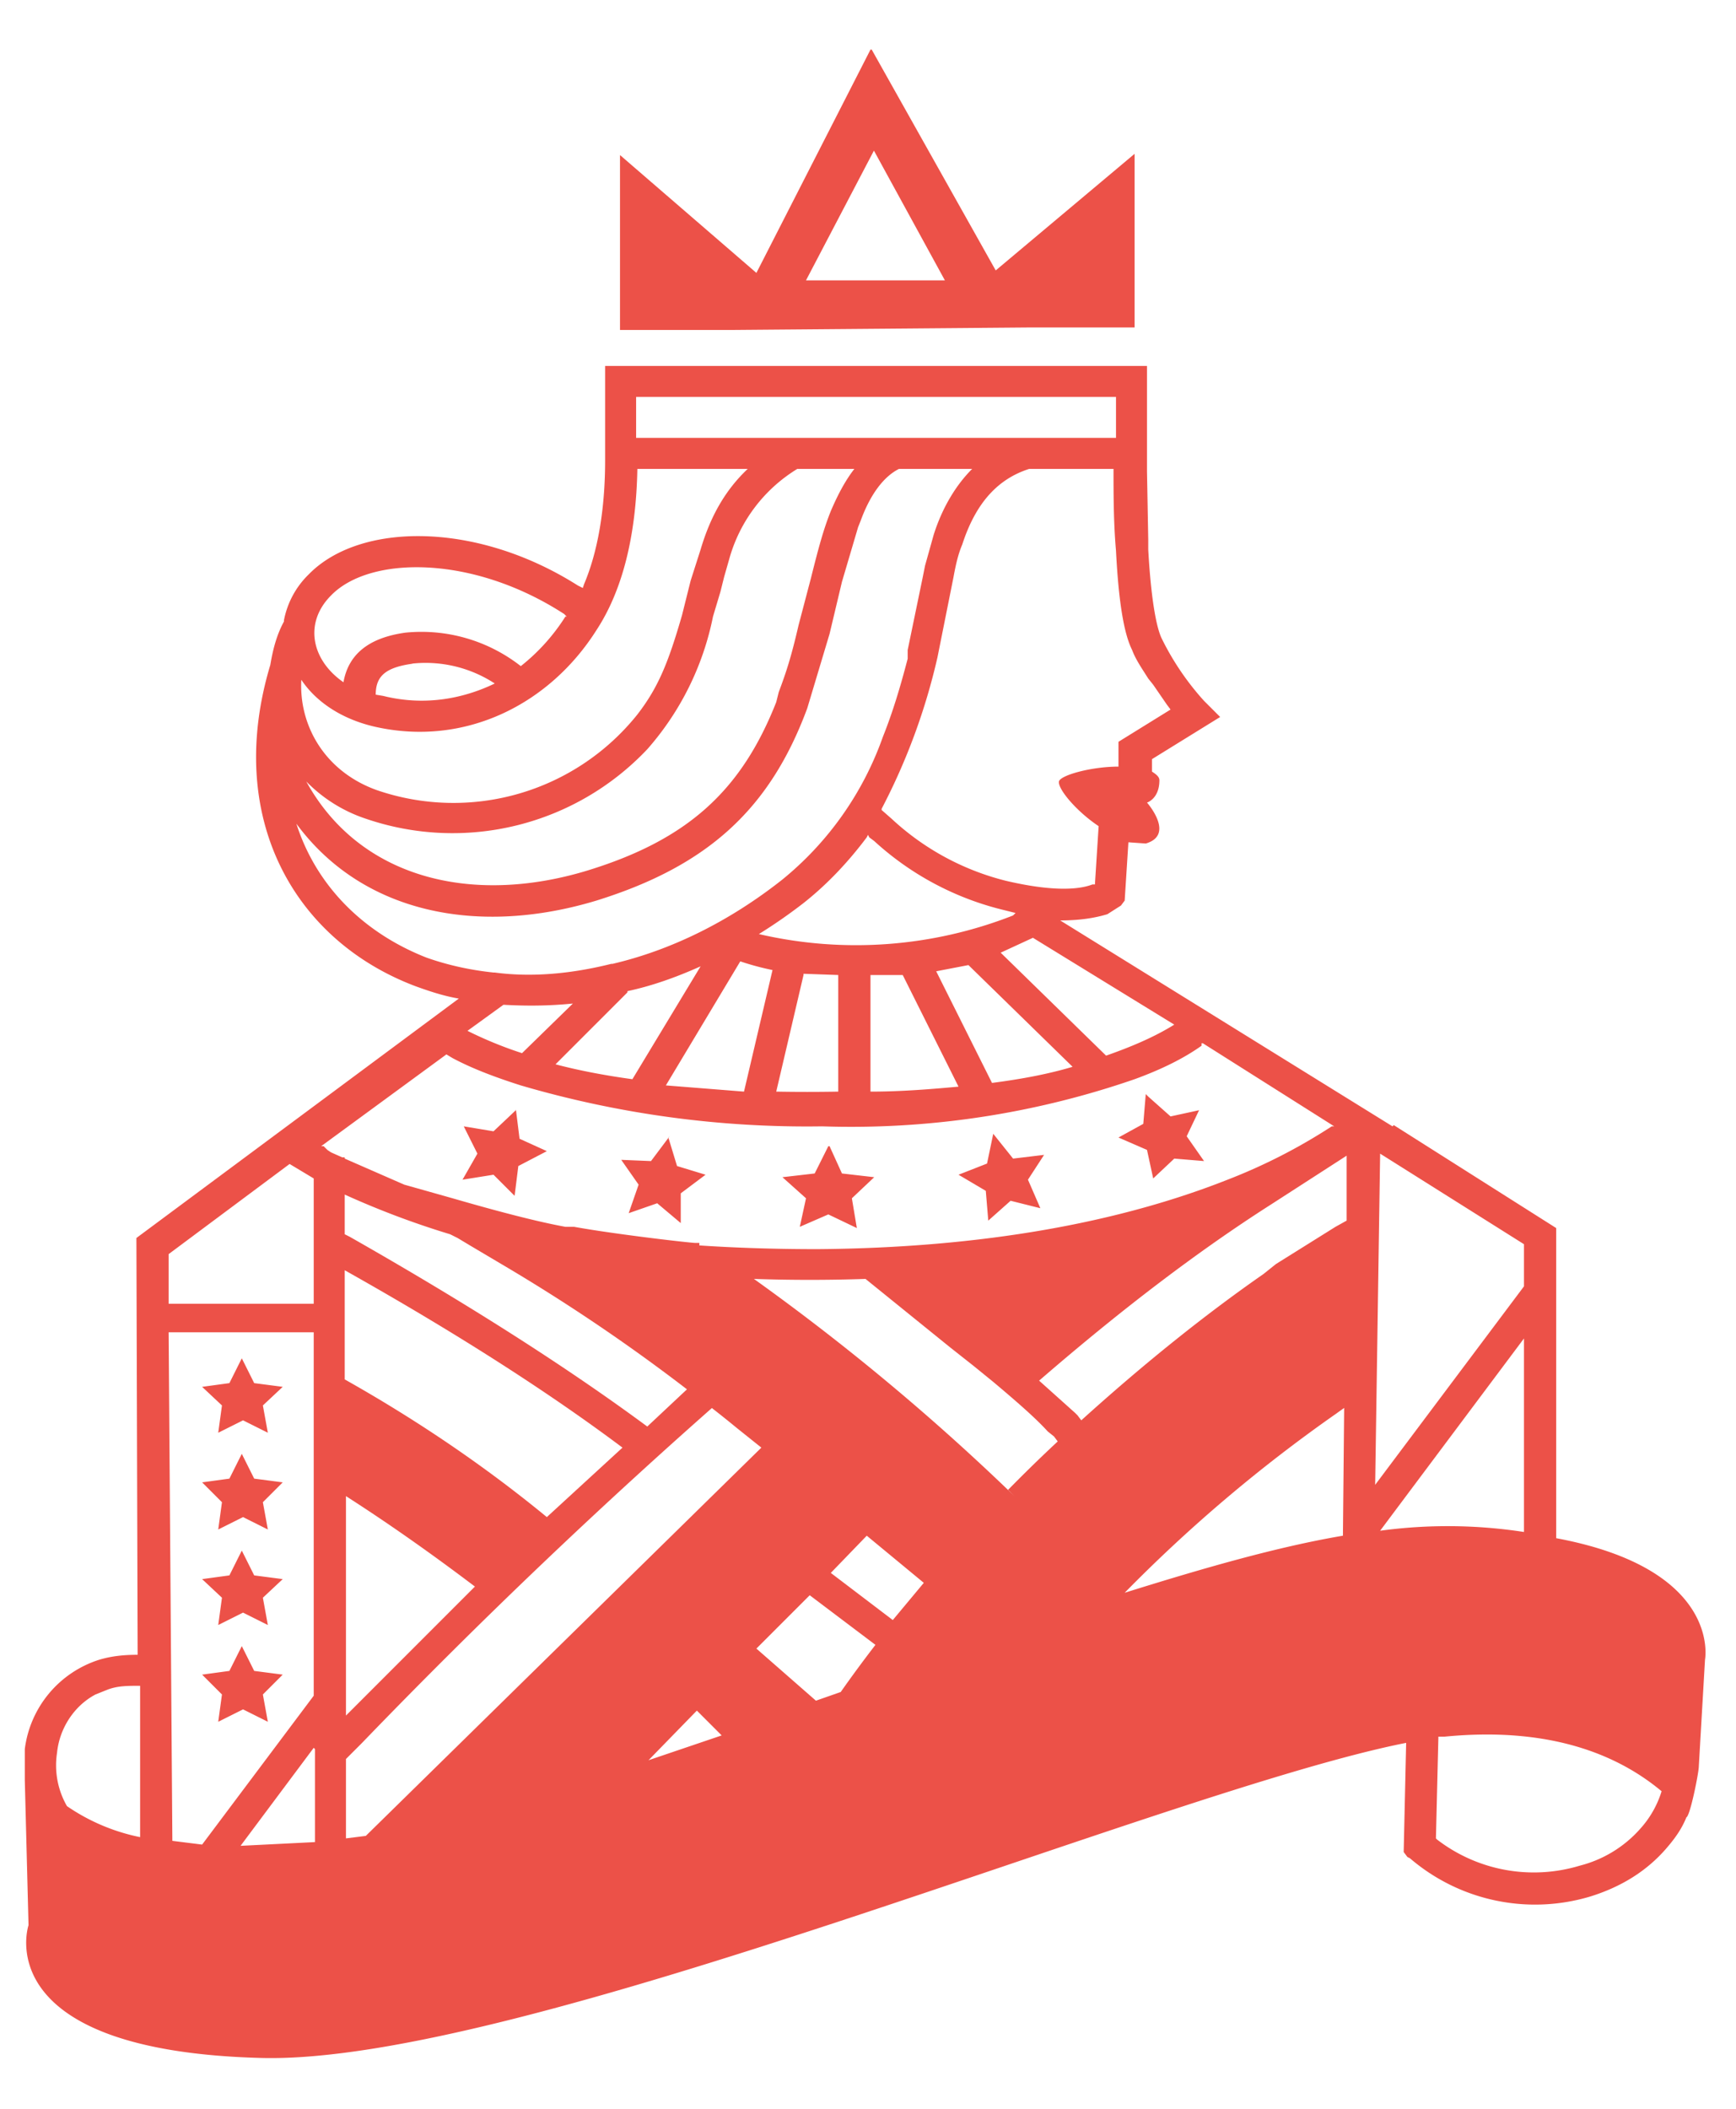 <svg xmlns="http://www.w3.org/2000/svg" viewBox="0 0 140 170"><path fill="#EC5148" d="M92.5 29.5V38l.1 5.5v.8c.2 3.6.6 6.2 1.1 7.2a21.8 21.8 0 003.4 5l.3.3 1 1-5.5 3.4v1c.3.2.6.4.6.7 0 1.5-1 1.8-1 1.8s2.3 2.6-.1 3.3l-1.4-.1-.3 4.7-.3.4-1.1.7c-1 .3-2.2.5-3.8.5l26.8 16.6.1-.1 13.1 8.3v25c13.4 2.5 12 9.8 12 9.8l-.5 8.6c0 .5-.7 4-1 4.1-.4 1-1 1.8-1.7 2.6-1.5 1.7-3.5 3-6.1 3.8a15.5 15.5 0 01-14.5-3.1l-.2-.1-.3-.4.2-8.8c-19.3 3.8-71.5 26-92.4 25.4-22.1-.6-18.7-10.7-18.7-10.7L2 143.5V140 141a8.7 8.7 0 016-7.2c1-.3 2-.4 3.1-.4L11 99.8l26-19.3c-1.2-.2-2.4-.6-3.5-1-9.8-3.7-15.4-13.6-11.7-25.9.2-1.2.5-2.4 1.1-3.5V50a7 7 0 012-3.7c4.1-4.2 13.5-4.3 21.7.9l.4.2.1-.3c1.1-2.6 1.7-6 1.7-10v-7.6h43.7zm24 110.5h-.5l-.2 8.2.1.1a12.8 12.8 0 0011.5 2.1 9.7 9.7 0 004.9-3 8 8 0 001.7-3c-3-2.5-8.3-5.3-17.5-4.4zm-91.2.9l-5.9 7.9 6-.3V141zm0-33.5H13.6l.3 41 2.4.3 9-12v-29.3zm32.1 6l1.5-1.2a486 486 0 00-29.7 28.3l-1.3 1.3v6.4l1.6-.2 31.9-31.3-2-1.6a96 96 0 00-2-1.6zM8.7 136.2l-1 .4c-1.7.9-2.9 2.7-3.1 4.7a6.6 6.6 0 00.8 4.3 16 16 0 005.9 2.5v-12.2c-1 0-1.8 0-2.6.3zm47.4 1.8l-3.8 3.9 5.9-2-2-2zm-36.6-5.3l1 2 2.3.3-1.6 1.6.4 2.2-2-1-2 1 .3-2.2-1.6-1.6 2.2-.3 1-2zm8.4-12.1v17.7l10.4-10.4c-3.7-2.8-7.4-5.4-11.2-7.8l.8.5zm37.4 8l-4.3 4.3 4.8 4.2 2-.7a107.8 107.8 0 012.8-3.8l-5.3-4zm-45.8-3.6l1 2 2.3.3-1.6 1.5.4 2.2-2-1-2 1 .3-2.2-1.6-1.5 2.2-.3 1-2zm50.4-1.2l-2.9 3 5 3.8 2.5-3-4.6-3.8zm38.5-10.3l-.7.5a121.1 121.1 0 00-17 14.4c6.4-2 12.3-3.7 17.6-4.6l.1-10.3zm14.5-5.6l-11.6 15.5a40.4 40.4 0 0111.6.1v-15.6zm-103.4 9.3l1 2 2.3.3-1.6 1.6.4 2.2-2-1-2 1 .3-2.2-1.6-1.6 2.2-.3 1-2zm8.3-14.8v8.8c6.4 3.6 11.8 7.4 16.3 11.1l6.1-5.6c-6-4.5-13.5-9.3-22.4-14.3zm42 .7a134.5 134.5 0 01-9 0 185 185 0 0121 17.5l-.5-.5a126.9 126.9 0 014-3.9l-.3-.4-.5-.4c-1-1.1-2.5-2.4-4.4-4l-1.6-1.3-1.9-1.5-6.8-5.5zm41.5-10l-.4 26.6 12-16v-3.4l-11.6-7.3zm-91.8 16.4l1 2 2.3.3-1.6 1.5.4 2.2-2-1-2 1 .3-2.2-1.6-1.5 2.2-.3 1-2zm8.3-13.2v3.2l.4.2c9.5 5.4 17.5 10.5 24 15.3l3.2-3a147.2 147.2 0 00-14.8-10l-2.7-1.6-1-.6-.6-.3a69 69 0 01-8.5-3.2zm80.9-3.2l-6.2 4c-5.8 3.7-12 8.4-18.7 14.2l2.9 2.6.2.2.3.4c5.2-4.7 10.1-8.6 14.7-11.8l1-.8 4.8-3 .9-.5V93zm-85.3.7l-9.8 7.3v4h11.7V95l-2-1.2zm73.5-9.5c-1.4 1-3.2 1.9-5.4 2.7a70 70 0 01-25.2 3.8A82 82 0 0142 87.5c-2.2-.7-4-1.4-5.5-2.2L36 85l-10.1 7.4h.2l.3.3.3.2.9.4h.2v.1l4.8 2.1 3.9 1.1c3.8 1.1 6.9 1.9 9.1 2.3h.7c3.3.6 9.4 1.3 9.8 1.3h.3v.2c3 .2 6.2.3 9.5.3 13.5-.1 24.5-2.2 33.1-5.6a45.5 45.5 0 008.4-4.3h.2L97 84.1h-.1zm-30 8.1l1 2.2 2.6.3-1.8 1.7.4 2.4-2.3-1.1-2.3 1 .5-2.3-1.9-1.7 2.6-.3 1.1-2.2zm-13-.7l.7 2.3 2.3.7-2 1.5v2.4L53 97l-2.3.8.8-2.3-1.4-2 2.4.1 1.5-2zm26.2-.3l1.6 2 2.5-.3-1.3 2 1 2.3-2.4-.6-1.8 1.6-.2-2.4-2.2-1.3 2.3-.9.5-2.4zm-38.5-2l.3 2.4 2.2 1-2.3 1.2-.3 2.4-1.7-1.7-2.5.4 1.2-2.1-1.1-2.2 2.4.4 1.8-1.7zm51-1l1.8 1.6 2.3-.5-1 2.1 1.4 2-2.4-.2L93 95l-.5-2.3-2.3-1 2-1.1.2-2.4zm-27.8-9.8L62.6 88a136.9 136.9 0 005 0v-9.4l-2.8-.1zm5.4.2V88c2.5 0 4.9-.2 7.1-.4l-4.5-9h-2.6zm-10.5-1.3l-6 10 6.3.5 2.3-9.8a22 22 0 01-2.6-.7zm15.8.8l4.5 9c2.3-.3 4.5-.7 6.5-1.3l-8.4-8.2-2.6.5zM50.6 80l-5.8 5.8c1.9.5 4 .9 6.2 1.2l5.5-9.1c-2 .9-4 1.6-5.9 2zm30.1-3.2l8.5 8.3c2-.7 3.9-1.5 5.5-2.5l-11.4-7-2.6 1.2zM40.6 81l-2.9 2.1a32 32 0 004.4 1.8l4.1-4c-2 .2-3.8.2-5.6.1zm37.8-43.2h-5.9c-1.2.6-2.3 2-3.1 4.2l-.2.5-1.3 4.4-1 4.2-1.8 6c-3 8.1-8 12.7-17 15.5-9.6 2.9-18.9 1-24.2-6.2 1.6 5 5.4 8.8 10.5 10.8 1.7.6 3.5 1 5.4 1.2h.1c3 .4 6.2.1 9.4-.7h.1c4.7-1.1 9.4-3.4 13.7-6.8a26 26 0 008.1-11.5c.8-2 1.4-4 2-6.3v-.7l1.2-5.8.2-1 .7-2.5c.7-2.2 1.8-4 3.1-5.3zM70 67.3l-.1.2c-1.5 2-3.2 3.8-5.1 5.3a42 42 0 01-3.6 2.5 34.7 34.7 0 0020.5-1.5l.2-.2-1.2-.3a23.7 23.7 0 01-10.2-5.5l-.4-.3-.1-.2zm20-29.5H83c-2.5.8-4.3 2.7-5.4 6.1-.3.7-.5 1.5-.7 2.6l-.8 4-.5 2.5a50.6 50.6 0 01-4.5 12.2v.1l.8.7a21 21 0 009.2 5c3.4.8 5.7.8 7 .3h.2l.3-4.7c-1.8-1.2-3.3-3-3.2-3.6.1-.5 2.6-1.2 4.8-1.2v-2l4.2-2.6-.3-.4-1.1-1.6-.4-.5c-.5-.8-1-1.5-1.3-2.3-.7-1.4-1.1-4.1-1.3-8-.2-2.3-.2-4.6-.2-6.6zm-21 0h-4.7a12.4 12.4 0 00-5.5 7.3l-.4 1.4-.3 1.2-.6 2a23 23 0 01-5.3 10.7A21.6 21.6 0 0129.5 66a12 12 0 01-4.8-3C29 70.8 38 73 47.3 70.2c8.2-2.5 12.5-6.5 15.3-13.6l.2-.8c.6-1.6 1-2.8 1.6-5.4l1-3.8c.6-2.4 1-3.9 1.6-5.4.6-1.4 1.2-2.5 1.9-3.4zm-8.7 0h-8.9c-.1 5.4-1.2 9.8-3.3 13-3.8 6-10.6 9.4-17.8 7.8-2.7-.6-4.8-2-6-3.8-.2 3.7 1.9 7.4 6.1 8.9a19 19 0 0021-6.1c1.7-2.2 2.5-4.2 3.6-8l.7-2.8.8-2.5c.8-2.7 2-4.8 3.8-6.5zm-27 15.7c-2.2.3-3 1-3 2.5l.6.1c3.2.8 6.3.3 9-1a10.2 10.2 0 00-6.7-1.6zM26.7 48c-2.2 2.2-1.6 5.2 1 7 .4-2.3 2.1-3.6 5-4a13 13 0 019.3 2.7 16 16 0 003.6-4h.1l-.2-.2c-7.4-4.8-15.7-4.7-18.8-1.5zm63-16H51.3v3.3H90V32zM70.3 4l10 17.8 11.2-9.4v14h-8.7l-24 .2H50V12.5L61 22 70.2 4zm.2 8.1L65 22.6h11.2L70.4 12z"></path></svg>